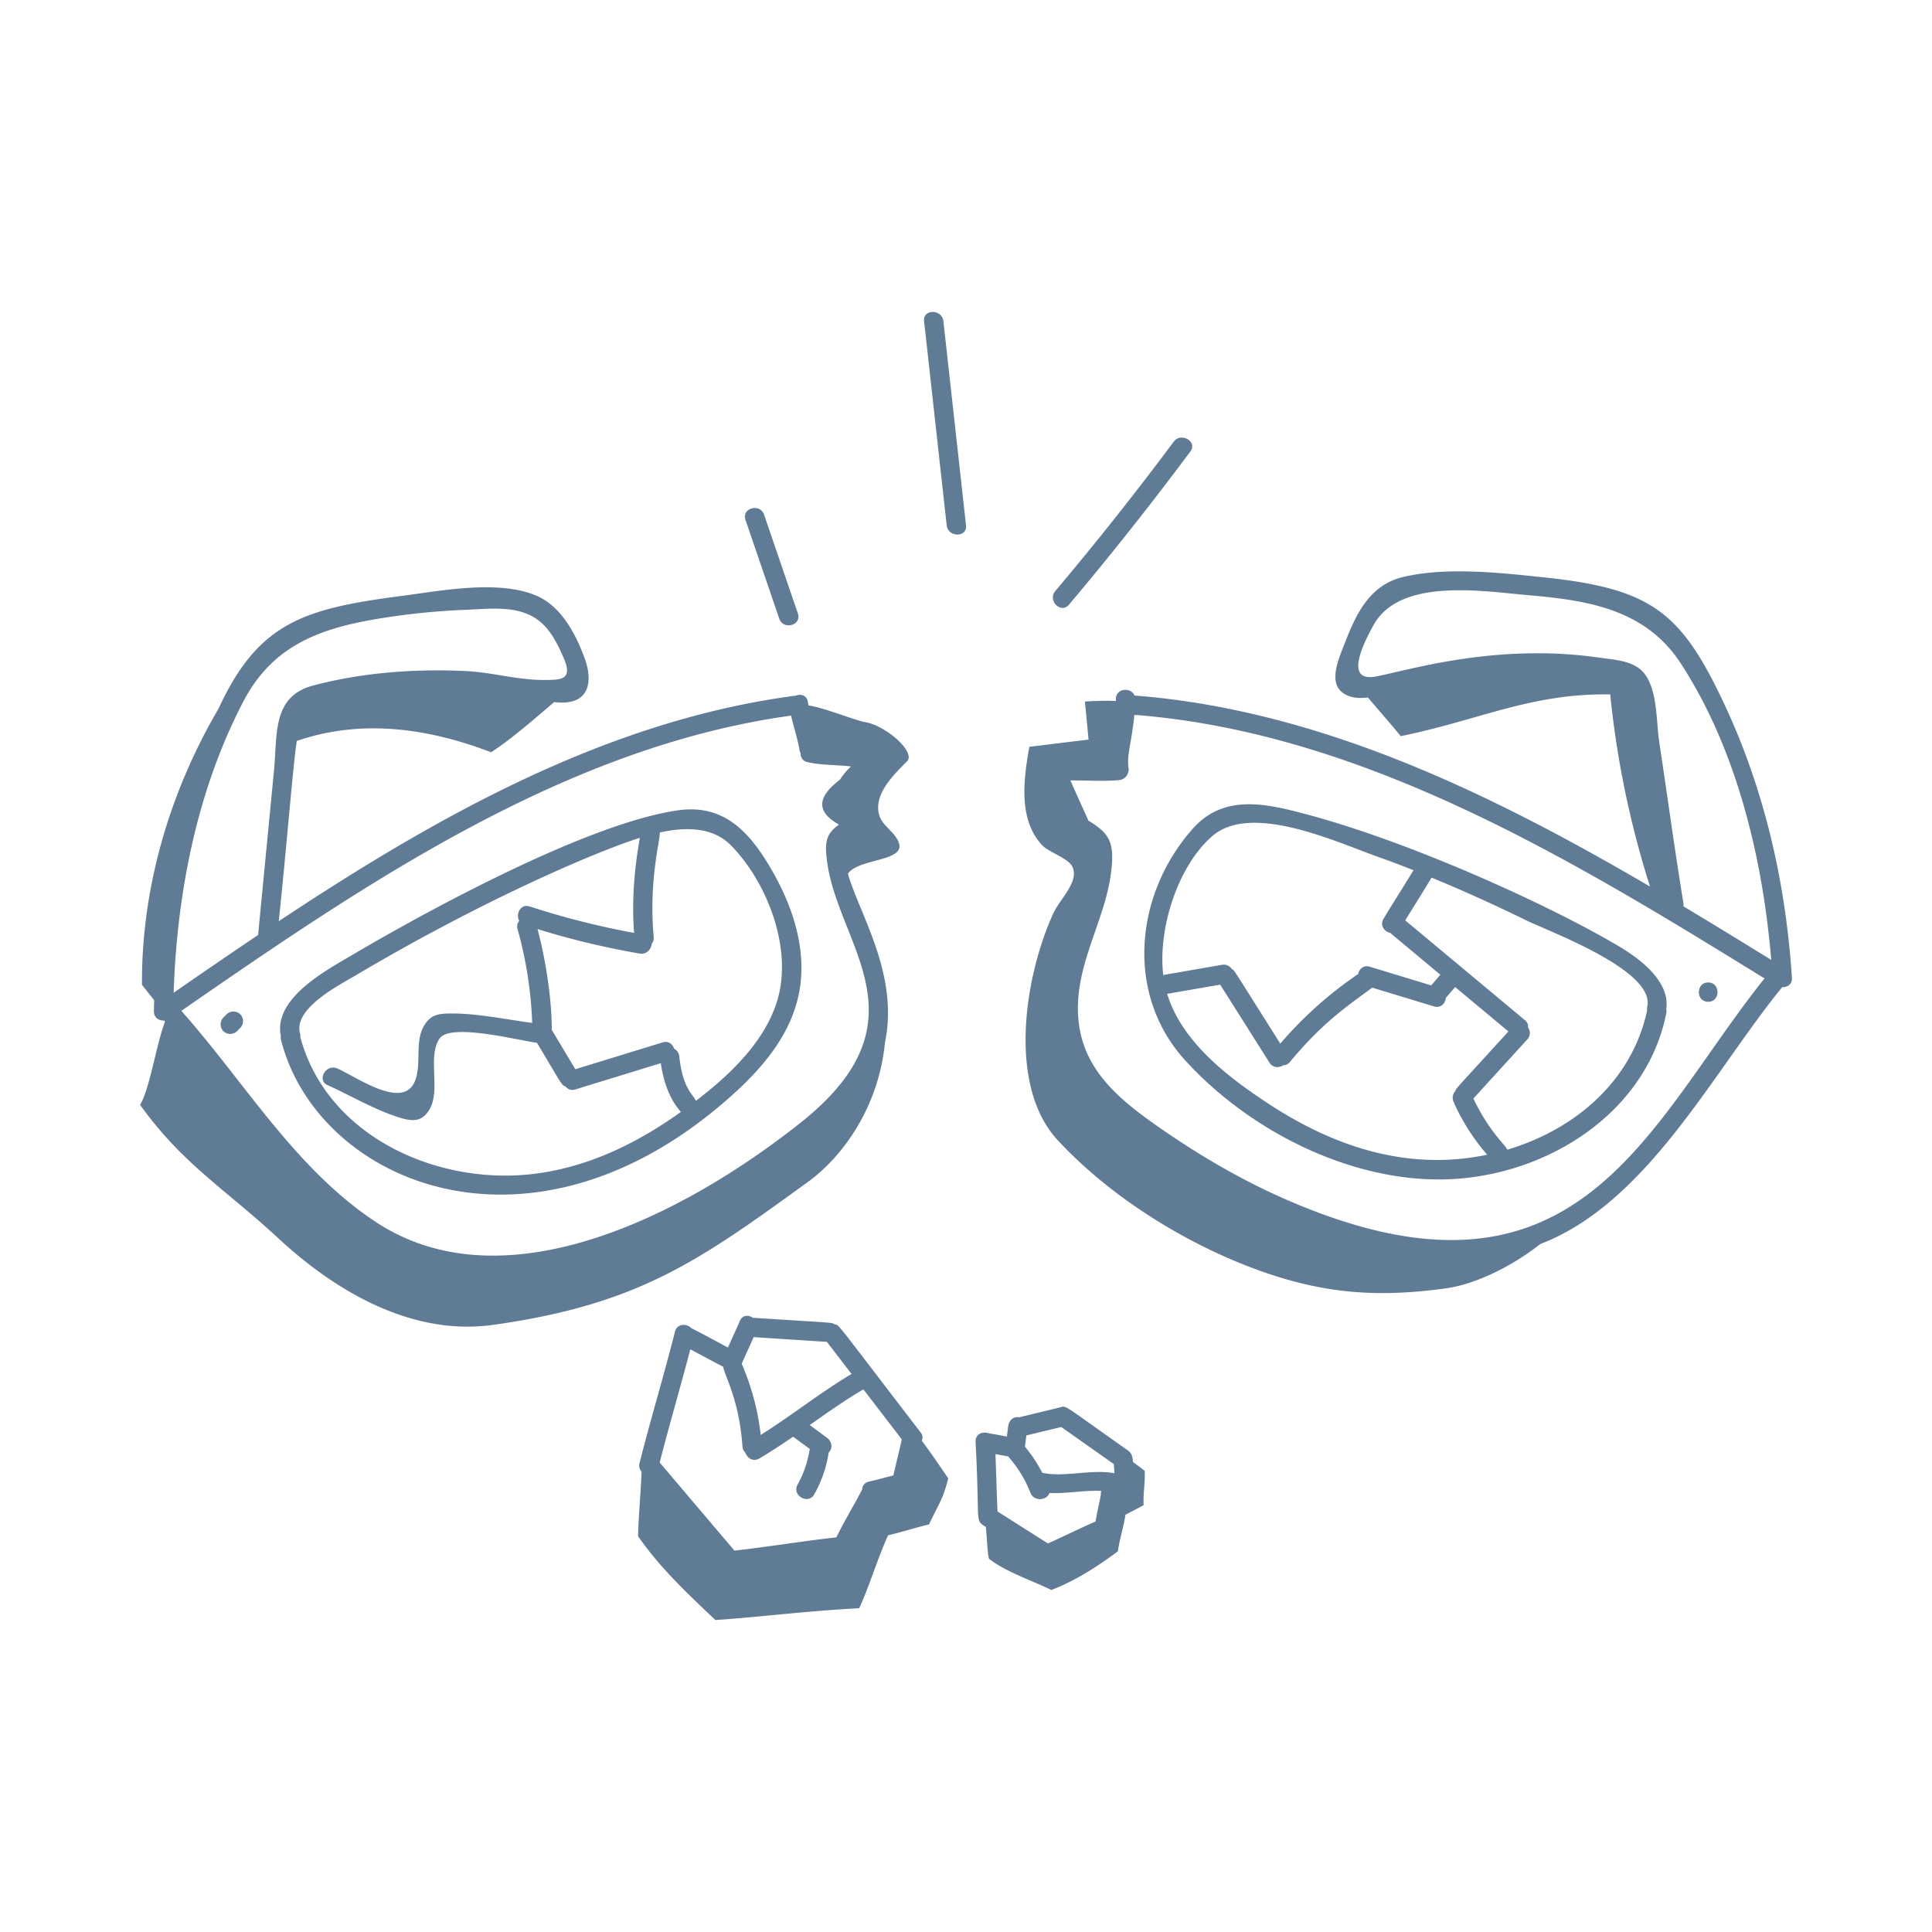 <svg xmlns="http://www.w3.org/2000/svg" enable-background="new 0 0 300 300" viewBox="0 0 300 300">
    <path d="M43.646 161.508c5.627 22.166 39.1 36.617 70.347 8.271 4.781-4.336 9.125-9.63 10.188-16.185 1.146-7.067-1.601-14.23-5.326-20.122-3.2-5.061-7.115-8.522-13.432-7.663-13.849 1.883-38.812 15.445-50.914 22.587-3.974 2.345-12.117 6.695-10.898 12.505-.026.187-.02.389.035.607zm69.88-30.217c5.665 5.791 9.53 15.98 7.218 23.902-1.877 6.435-7.289 11.632-12.684 15.746-.36-.922-2.054-1.857-2.577-6.882a1.529 1.529 0 0 0-.82-1.226c-.214-.7-.86-1.248-1.765-.97l-13.563 4.169-3.667-6.128c.062-3.306-.611-9.684-2.203-15.638a124.582 124.582 0 0 0 15.86 3.803c1.091.186 1.819-.7 1.875-1.543.22-.238.352-.571.311-1.012-.816-8.856 1.07-15.328.942-16.248 4.245-.923 8.324-.781 11.072 2.027zm-58.28 20.155c19.827-11.751 37.345-19.211 44.11-21.35-.862 4.905-1.279 9.784-.89 14.765a124.542 124.542 0 0 1-16.205-4.105c-1.439-.47-2.228 1.196-1.63 2.232-.276.32-.413.763-.263 1.298a61.94 61.94 0 0 1 2.27 14.55c-4.13-.542-8.478-1.482-12.6-1.463-1.817.009-3.109.126-4.145 1.818-1.563 2.549-.376 6.058-1.467 8.695-1.857 4.49-8.871-.548-12.035-1.97-1.747-.785-3.275 1.799-1.514 2.59 3.669 1.649 7.483 3.932 11.333 5.084 1.933.578 3.324.583 4.462-1.284 1.827-2.998-.368-8.319 1.612-11.076 1.724-2.4 12.242.328 15.103.702 4.033 6.741 3.794 6.557 4.438 6.777.318.42.842.665 1.506.46l13.28-4.081c.487 3.475 1.697 5.998 3.118 7.571-6.884 4.928-14.555 8.667-23.084 9.65-14.938 1.724-31.899-5.941-36.01-21.258.02-.179.01-.371-.047-.58-1.07-3.873 6.085-7.502 8.657-9.025zM251.29 146.886c-10.798-6.393-32.285-16.158-48.523-20.468-6.235-1.656-12.743-3.157-17.54 2.248-9.05 10.191-10.54 25.683-1.232 35.94 9.887 10.894 25.54 18.888 40.395 18.527 15.377-.375 31.187-10.027 34.348-25.785a1.576 1.576 0 0 0 0-.657c.616-4.347-4.147-7.85-7.449-9.805zm-63.005-17.091c6.072-5.195 19.158.933 25.754 3.28 1.828.65 3.642 1.34 5.446 2.05-1.53 2.526-3.125 5.013-4.652 7.542-.623 1.03.146 2.004 1.055 2.195.196.185 1.81 1.523 7.768 6.49l-1.42 1.657-9.542-2.898c-.973-.296-1.648.365-1.806 1.14a61.393 61.393 0 0 0-12.085 10.8c-7.641-12.084-7.075-11.322-7.523-11.586-.322-.456-.865-.767-1.554-.647l-9.1 1.581c-.853-7.268 2.32-17.037 7.66-21.604zm8.419 41.418c-6.182-4.09-13.201-9.485-15.468-16.889l8.229-1.43 7.656 12.108c.54.854 1.51.841 2.162.402.35.011.708-.134 1.014-.502 4.951-5.973 8.627-8.485 12.783-11.539l9.594 2.915c1.053.32 1.76-.478 1.838-1.329l1.442-1.682c2.757 2.3 5.515 4.598 8.273 6.897-8.576 9.41-8.08 8.777-8.224 9.22-.388.432-.578 1.061-.288 1.724 1.314 3.003 3.084 5.726 5.214 8.199-12.252 2.557-23.702-1.133-34.225-8.094zm37.343 7.31c-.239-.705-2.768-2.724-5.262-7.94l8.369-9.181c.557-.612.483-1.352.116-1.885.044-.38-.087-.778-.489-1.113l-18.577-15.488c1.154-1.878 3.837-6.16 4.082-6.644a249.503 249.503 0 0 1 14.629 6.602c3.718 1.82 20.115 7.802 18.87 13.44a1.575 1.575 0 0 0-.02.582c-2.374 11.07-11.32 18.538-21.718 21.628z"
          fill="#607B96" class="color000000 svgShape"></path>
    <path d="M239.447 89.62c-6.79-.7-14.829-1.606-21.554-.028-5.11 1.199-7.266 5.592-9.011 10.117-1.063 2.756-3.17 7.145.748 8.433.863.284 1.82.278 2.77.161 1.778 2.086 4.196 4.86 5.098 6.005 12.023-2.423 20.275-6.704 32.536-6.476a146.991 146.991 0 0 0 6.177 29.83c-24.829-14.538-51.402-27.442-80.05-29.66-.535-1.342-2.907-1.16-2.89.561 0 .098-.01.197-.011.295-1.892-.117-4.617.063-4.794.076l.565 5.907-9.194 1.12c-.956 5.27-1.668 11.432 2.021 15.316 1.005 1.059 3.998 1.97 4.64 3.28 1.154 2.354-1.933 5.005-3.004 7.397-4.605 10.28-6.91 26.85.754 35.104 8.667 9.333 20.334 16.083 30 19.75 10.532 3.995 19.09 4.784 30.25 3.25 4.654-.64 10.284-3.424 14.694-6.892 16.588-6.354 26.72-26.612 37.549-39.885.785.047 1.573-.426 1.507-1.435-.952-14.704-4.236-29.167-10.51-42.54-6.742-14.37-11.357-17.94-28.291-19.685zm-26.2 7.502c4.112-7.513 17.04-5.302 24.375-4.674 9.233.79 18.009 2.307 23.391 10.6 8.665 13.35 12.697 30.202 14.025 46.006-4.49-2.77-9.037-5.561-13.644-8.32.026-.164.034-.338.004-.526-1.37-8.314-2.488-16.664-3.753-24.994-.467-3.072-.253-8.025-2.31-10.628-1.62-2.049-4.775-2.147-7.11-2.482-15.924-2.286-29.516 1.982-34.55 2.936-5.192.984-1.72-5.56-.428-7.918zm-13.91 88.978c-6.78-2.984-13.194-6.765-19.27-10.988-7.13-4.954-13.143-10.087-12.663-19.574.361-7.157 4.313-13.239 5.141-20.216.53-4.46-.217-5.897-3.554-7.903-.105-.366.06.162-2.782-6.233 2.528-.033 5.063.183 7.585-.056 1.034-.098 1.569-1.098 1.447-1.899-.311-2.038.474-3.84.904-8.23 35.643 2.758 68.074 22.551 97.845 40.931-18.357 22.963-28.916 54.303-74.654 34.168zM115.755 80.716c1.75 5.117 3.5 10.235 5.248 15.353.622 1.816 3.52 1.036 2.894-.798l-5.249-15.353c-.62-1.816-3.519-1.036-2.893.798zM150.003 81.574l-3.512-31.7c-.21-1.898-3.213-1.92-3 0l3.512 31.7c.21 1.897 3.213 1.919 3 0zM165.986 93.898a502.387 502.387 0 0 0 18.85-23.791c1.153-1.55-1.45-3.047-2.59-1.515a489.903 489.903 0 0 1-18.381 23.185c-1.237 1.467.874 3.6 2.12 2.12zM21.748 171.558c6.654 9.254 13.139 13.003 21.5 20.75 9.185 8.51 20.978 15.155 33.334 13.416 22.5-3.166 31.833-9.833 48.833-22.166 5.772-4.187 11.062-12.015 11.996-21.638 2.227-10.554-3.948-19.928-5.744-26.246 1.582-2.376 8.73-1.876 7.941-4.674-.499-1.769-2.624-2.708-3.102-4.482-.842-3.124 2.054-6.015 4.34-8.305 1.402-1.405-3.249-5.546-6.527-6.089-1.476-.244-6.65-2.334-8.757-2.575-.038-.19-.088-.378-.12-.57-.168-1.022-1.08-1.257-1.84-.966-29.274 3.819-55.734 18.727-80.316 35.032 1.098-10.227 2.303-25.24 2.807-27.994 9.94-3.415 20.229-2.046 30.155 1.757 2.792-1.76 6.813-5.21 9.784-7.783.313.025.626.053.939.065 4.547.17 5.147-3.288 3.78-6.969-1.432-3.856-3.72-8.172-7.752-9.75-5.967-2.332-14.627-.616-20.785.185-15.106 1.965-22.137 4.167-28.277 17.475-7.61 12.987-11.974 27.829-11.894 42.891l1.895 2.386c-.015.573-.034 1.145-.04 1.718-.013 1.008.798 1.485 1.581 1.44l.143.159c-1.369 3.6-2.376 10.514-3.874 12.933zm101.085-60.435c.421 1.792 1.015 3.543 1.315 5.363.032.192.096.35.174.49-.02.604.296 1.194 1.07 1.368 2.21.498 4.504.41 6.745.666-.647.623-1.238 1.293-1.69 2.03-.878.728-1.795 1.436-2.39 2.508-1.128 2.031.411 3.476 2.213 4.486-1.932 1.44-2.279 2.557-1.831 5.825 1.798 13.133 15.812 24.659-4.125 40.474-18.469 14.65-46.11 28.453-65.893 15.458-12.556-8.248-20.418-21.762-30.263-32.829 28.508-19.72 59.618-41.012 94.675-45.839zm-64.75-14.937A109.384 109.384 0 0 1 72.33 94.69c4.47-.182 9.355-.916 12.56 2.856 1.125 1.322 1.886 2.917 2.583 4.495 1.569 3.554-.263 3.542-3.15 3.544-3.88.003-8.019-1.19-11.931-1.38-7.88-.38-16.061.21-23.712 2.227-6.486 1.71-5.576 7.587-6.145 13.34-.01.1-2.455 25.309-2.451 25.409a1204.832 1204.832 0 0 0-13.12 8.969c.513-15.502 3.629-31.484 10.854-45.278 4.382-8.365 11.388-11.148 20.265-12.687z"
          fill="#607B96" class="color000000 svgShape"></path>
    <path d="M265.248 152.558c-1.93 0-1.933 3 0 3 1.93 0 1.934-3 0-3zM34.688 160.118a1.52 1.52 0 0 0 2.121 0l.5-.5a1.524 1.524 0 0 0 0-2.12 1.52 1.52 0 0 0-2.121 0l-.5.5a1.524 1.524 0 0 0 0 2.12zM142.955 222.426c-13.56-17.652-12.563-16.617-13.374-16.788-.479-.31.265-.178-12.44-1-.078-.005-.147.002-.217.007-.661-.488-1.61-.503-2.03.453-.608 1.385-1.24 2.76-1.86 4.14-1.888-.99-3.748-2.034-5.656-2.987-.713-.77-2.238-.776-2.57.541-1.727 6.826-3.774 13.566-5.5 20.392-.14.552.017 1.008.315 1.332-.075 2.5-.556 8.26-.541 10.042 3.501 4.998 7.58 8.792 12 13 6.558-.432 14.54-1.444 22.333-1.834 1.517-3.239 2.983-8.093 4.5-11.333 1.742-.37 4.59-1.297 6.333-1.667 1.667-3.5 2.153-3.867 3-7.166-.707-.994-2.809-4.17-4.118-5.847.186-.372.178-.826-.175-1.285zm-25.923-14.806c.217.029-1.18-.065 11.367.746l3.827 4.98c-4.866 2.9-9.31 6.46-14.103 9.474-.435-3.832-1.422-7.492-2.95-11.064.611-1.383 1.24-2.757 1.86-4.136zm-9.842 1.903c1.715.9 3.409 1.839 5.134 2.719-.047.952 2.439 4.79 2.96 12.334.03.435.212.767.468 1.006.272.822 1.182 1.457 2.15.89 1.798-1.053 3.533-2.205 5.247-3.386l2.59 1.904c-.317 1.954-.916 3.788-1.887 5.527-.942 1.687 1.649 3.201 2.59 1.514a18.96 18.96 0 0 0 2.232-6.48c.672-.658.556-1.697-.31-2.334l-2.63-1.934c2.728-1.923 5.453-3.854 8.33-5.544l5.968 7.768c-.416 1.87-.89 3.727-1.308 5.597-1.264.316-2.517.675-3.79.958-.724.16-1.05.688-1.071 1.251-1.297 2.49-2.76 4.887-3.997 7.407-5.288.584-10.536 1.472-15.824 2.057l-11.608-13.682c1.51-5.878 3.221-11.7 4.756-17.572zM177.748 228.391c-.39-.297-1.134-.879-1.82-1.376-.058-.73-.17-1.354-.77-1.778-10.69-7.534-9.47-6.96-10.642-6.673l-6.245 1.508c-.863-.155-1.619.444-1.736 1.475-.057.51-.12 1.018-.185 1.527-.648-.125-2.215-.434-2.836-.512-.902-.338-2.094.1-2.027 1.332.702 13-.196 12.067 1.592 13.203.171 1.618.249 4.167.503 4.96 2.681 2.074 6.628 3.332 9.666 4.834 3.407-1.31 6.5-3.167 10.334-6 .27-1.968.896-3.698 1.166-5.667.863-.483 1.97-1.016 2.834-1.5-.096-1.888.262-3.444.166-5.333zm-12.961-6.807 8.165 5.756c.036.476.073.951.103 1.427-3.613-.683-7.851.687-11.213-.076a22.21 22.21 0 0 0-2.682-4.048c.067-.584.14-1.168.212-1.751l5.415-1.308zm-4.794 10.19c.566 1.466 2.623 1.2 2.952.058 2.66.13 5.525-.466 8.067-.317-.063.191-.09.392-.076.594-.26 1.385-.588 2.756-.819 4.146-2.488 1.089-4.919 2.303-7.399 3.41l-7.823-4.967c-.14-2.969-.202-5.941-.325-8.912.666.13 1.334.25 2.003.369.256.413 2.133 2.284 3.42 5.62z"
          fill="#607B96" class="color000000 svgShape"></path>
</svg>
